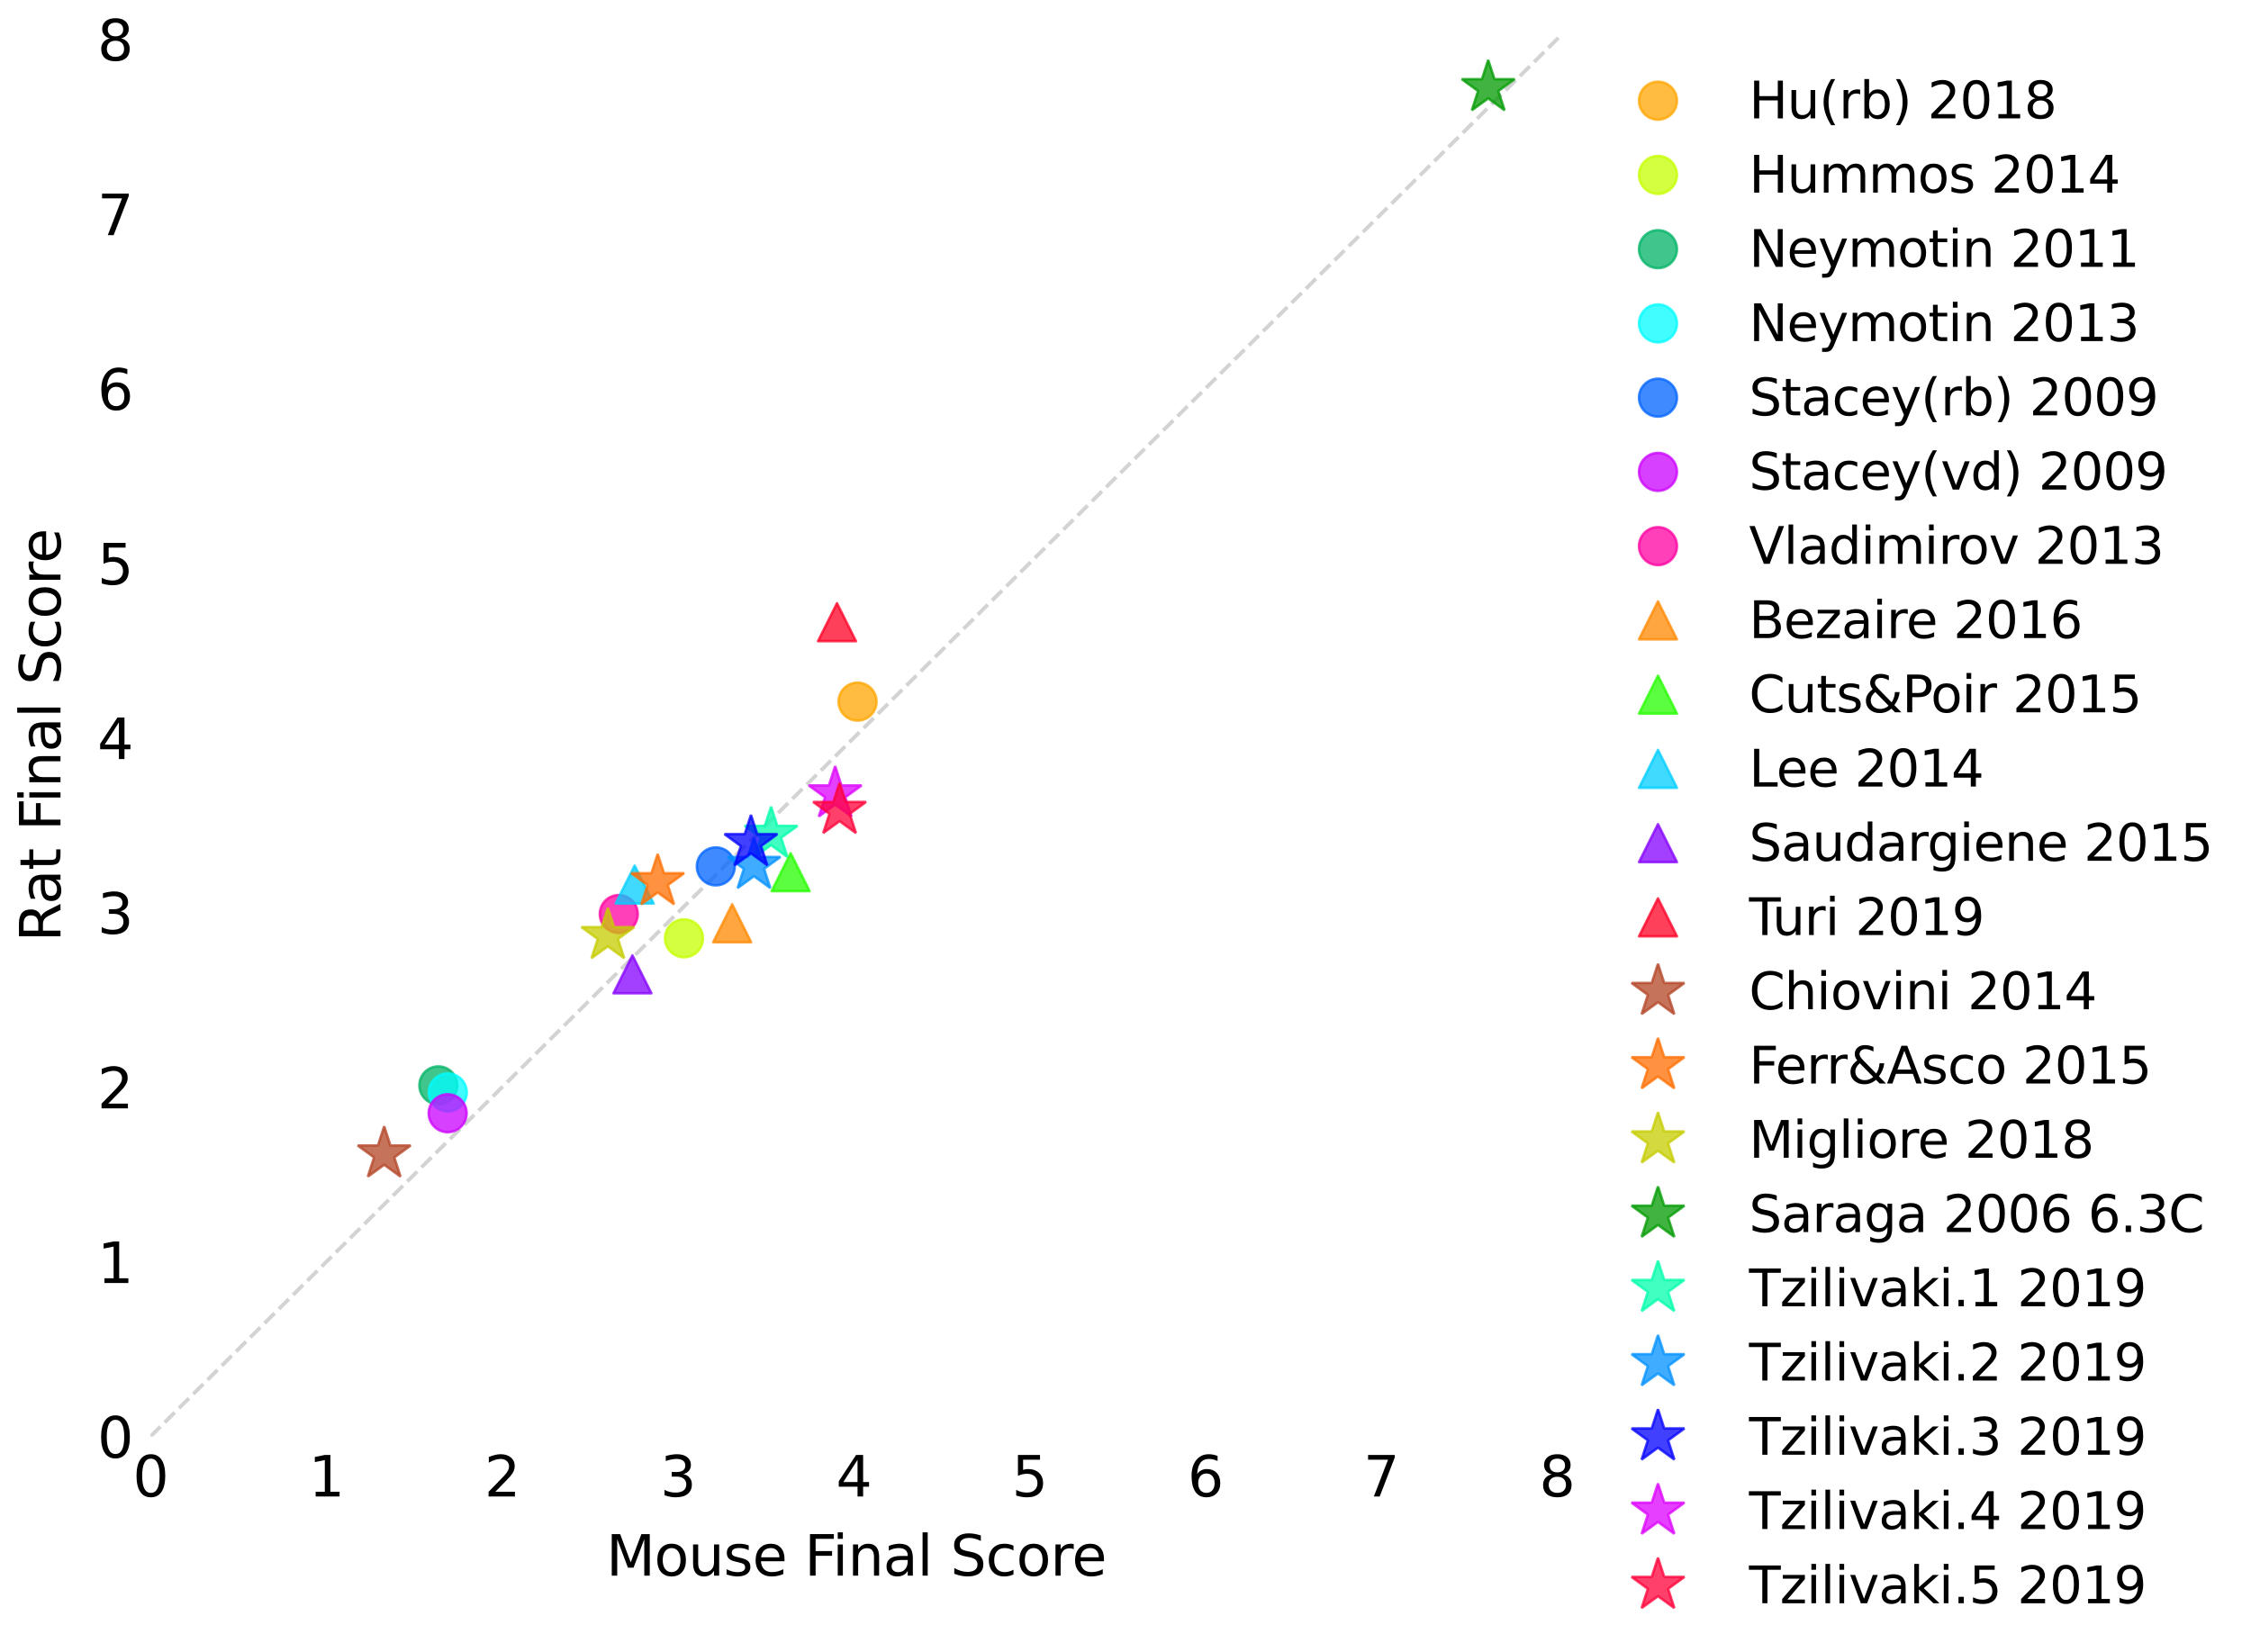 <?xml version="1.0" encoding="utf-8" standalone="no"?>
<!DOCTYPE svg PUBLIC "-//W3C//DTD SVG 1.1//EN"
  "http://www.w3.org/Graphics/SVG/1.1/DTD/svg11.dtd">
<svg xmlns:xlink="http://www.w3.org/1999/xlink" width="889.939pt" height="653.293pt" viewBox="0 0 889.939 653.293" xmlns="http://www.w3.org/2000/svg" version="1.1">
 <defs>
  <style type="text/css">*{stroke-linejoin: round; stroke-linecap: butt}</style>
 </defs>
 <g id="figure_1">
  <g id="patch_1">
   <path d="M 0 653.293 
L 889.939 653.293 
L 889.939 0 
L 0 0 
z
" style="fill: #ffffff"/>
  </g>
  <g id="axes_1">
   <g id="patch_2">
    <path d="M 59.489 568.012 
L 617.489 568.012 
L 617.489 13.612 
L 59.489 13.612 
z
" style="fill: #ffffff"/>
   </g>
   <g id="line2d_1">
    <path d="M 59.489 568.012 
L 617.489 13.612 
" clip-path="url(#p2f9f4715e6)" style="fill: none; stroke-dasharray: 5.55,2.4; stroke-dashoffset: 0; stroke: #d3d3d3; stroke-width: 1.5"/>
   </g>
   <g id="matplotlib.axis_1">
    <g id="xtick_1">
     <g id="text_1">
      <!-- 0 -->
      <g transform="translate(52.491 591.728) scale(0.22 -0.22)">
       <defs>
        <path id="DejaVuSans-30" d="M 2034 4250 
Q 1547 4250 1301 3770 
Q 1056 3291 1056 2328 
Q 1056 1369 1301 889 
Q 1547 409 2034 409 
Q 2525 409 2770 889 
Q 3016 1369 3016 2328 
Q 3016 3291 2770 3770 
Q 2525 4250 2034 4250 
z
M 2034 4750 
Q 2819 4750 3233 4129 
Q 3647 3509 3647 2328 
Q 3647 1150 3233 529 
Q 2819 -91 2034 -91 
Q 1250 -91 836 529 
Q 422 1150 422 2328 
Q 422 3509 836 4129 
Q 1250 4750 2034 4750 
z
" transform="scale(0.016)"/>
       </defs>
       <use xlink:href="#DejaVuSans-30"/>
      </g>
     </g>
    </g>
    <g id="xtick_2">
     <g id="text_2">
      <!-- 1 -->
      <g transform="translate(121.996 591.728) scale(0.22 -0.22)">
       <defs>
        <path id="DejaVuSans-31" d="M 794 531 
L 1825 531 
L 1825 4091 
L 703 3866 
L 703 4441 
L 1819 4666 
L 2450 4666 
L 2450 531 
L 3481 531 
L 3481 0 
L 794 0 
L 794 531 
z
" transform="scale(0.016)"/>
       </defs>
       <use xlink:href="#DejaVuSans-31"/>
      </g>
     </g>
    </g>
    <g id="xtick_3">
     <g id="text_3">
      <!-- 2 -->
      <g transform="translate(191.501 591.728) scale(0.22 -0.22)">
       <defs>
        <path id="DejaVuSans-32" d="M 1228 531 
L 3431 531 
L 3431 0 
L 469 0 
L 469 531 
Q 828 903 1448 1529 
Q 2069 2156 2228 2338 
Q 2531 2678 2651 2914 
Q 2772 3150 2772 3378 
Q 2772 3750 2511 3984 
Q 2250 4219 1831 4219 
Q 1534 4219 1204 4116 
Q 875 4013 500 3803 
L 500 4441 
Q 881 4594 1212 4672 
Q 1544 4750 1819 4750 
Q 2544 4750 2975 4387 
Q 3406 4025 3406 3419 
Q 3406 3131 3298 2873 
Q 3191 2616 2906 2266 
Q 2828 2175 2409 1742 
Q 1991 1309 1228 531 
z
" transform="scale(0.016)"/>
       </defs>
       <use xlink:href="#DejaVuSans-32"/>
      </g>
     </g>
    </g>
    <g id="xtick_4">
     <g id="text_4">
      <!-- 3 -->
      <g transform="translate(261.006 591.728) scale(0.22 -0.22)">
       <defs>
        <path id="DejaVuSans-33" d="M 2597 2516 
Q 3050 2419 3304 2112 
Q 3559 1806 3559 1356 
Q 3559 666 3084 287 
Q 2609 -91 1734 -91 
Q 1441 -91 1130 -33 
Q 819 25 488 141 
L 488 750 
Q 750 597 1062 519 
Q 1375 441 1716 441 
Q 2309 441 2620 675 
Q 2931 909 2931 1356 
Q 2931 1769 2642 2001 
Q 2353 2234 1838 2234 
L 1294 2234 
L 1294 2753 
L 1863 2753 
Q 2328 2753 2575 2939 
Q 2822 3125 2822 3475 
Q 2822 3834 2567 4026 
Q 2313 4219 1838 4219 
Q 1578 4219 1281 4162 
Q 984 4106 628 3988 
L 628 4550 
Q 988 4650 1302 4700 
Q 1616 4750 1894 4750 
Q 2613 4750 3031 4423 
Q 3450 4097 3450 3541 
Q 3450 3153 3228 2886 
Q 3006 2619 2597 2516 
z
" transform="scale(0.016)"/>
       </defs>
       <use xlink:href="#DejaVuSans-33"/>
      </g>
     </g>
    </g>
    <g id="xtick_5">
     <g id="text_5">
      <!-- 4 -->
      <g transform="translate(330.511 591.728) scale(0.22 -0.22)">
       <defs>
        <path id="DejaVuSans-34" d="M 2419 4116 
L 825 1625 
L 2419 1625 
L 2419 4116 
z
M 2253 4666 
L 3047 4666 
L 3047 1625 
L 3713 1625 
L 3713 1100 
L 3047 1100 
L 3047 0 
L 2419 0 
L 2419 1100 
L 313 1100 
L 313 1709 
L 2253 4666 
z
" transform="scale(0.016)"/>
       </defs>
       <use xlink:href="#DejaVuSans-34"/>
      </g>
     </g>
    </g>
    <g id="xtick_6">
     <g id="text_6">
      <!-- 5 -->
      <g transform="translate(400.016 591.728) scale(0.22 -0.22)">
       <defs>
        <path id="DejaVuSans-35" d="M 691 4666 
L 3169 4666 
L 3169 4134 
L 1269 4134 
L 1269 2991 
Q 1406 3038 1543 3061 
Q 1681 3084 1819 3084 
Q 2600 3084 3056 2656 
Q 3513 2228 3513 1497 
Q 3513 744 3044 326 
Q 2575 -91 1722 -91 
Q 1428 -91 1123 -41 
Q 819 9 494 109 
L 494 744 
Q 775 591 1075 516 
Q 1375 441 1709 441 
Q 2250 441 2565 725 
Q 2881 1009 2881 1497 
Q 2881 1984 2565 2268 
Q 2250 2553 1709 2553 
Q 1456 2553 1204 2497 
Q 953 2441 691 2322 
L 691 4666 
z
" transform="scale(0.016)"/>
       </defs>
       <use xlink:href="#DejaVuSans-35"/>
      </g>
     </g>
    </g>
    <g id="xtick_7">
     <g id="text_7">
      <!-- 6 -->
      <g transform="translate(469.521 591.728) scale(0.22 -0.22)">
       <defs>
        <path id="DejaVuSans-36" d="M 2113 2584 
Q 1688 2584 1439 2293 
Q 1191 2003 1191 1497 
Q 1191 994 1439 701 
Q 1688 409 2113 409 
Q 2538 409 2786 701 
Q 3034 994 3034 1497 
Q 3034 2003 2786 2293 
Q 2538 2584 2113 2584 
z
M 3366 4563 
L 3366 3988 
Q 3128 4100 2886 4159 
Q 2644 4219 2406 4219 
Q 1781 4219 1451 3797 
Q 1122 3375 1075 2522 
Q 1259 2794 1537 2939 
Q 1816 3084 2150 3084 
Q 2853 3084 3261 2657 
Q 3669 2231 3669 1497 
Q 3669 778 3244 343 
Q 2819 -91 2113 -91 
Q 1303 -91 875 529 
Q 447 1150 447 2328 
Q 447 3434 972 4092 
Q 1497 4750 2381 4750 
Q 2619 4750 2861 4703 
Q 3103 4656 3366 4563 
z
" transform="scale(0.016)"/>
       </defs>
       <use xlink:href="#DejaVuSans-36"/>
      </g>
     </g>
    </g>
    <g id="xtick_8">
     <g id="text_8">
      <!-- 7 -->
      <g transform="translate(539.026 591.728) scale(0.22 -0.22)">
       <defs>
        <path id="DejaVuSans-37" d="M 525 4666 
L 3525 4666 
L 3525 4397 
L 1831 0 
L 1172 0 
L 2766 4134 
L 525 4134 
L 525 4666 
z
" transform="scale(0.016)"/>
       </defs>
       <use xlink:href="#DejaVuSans-37"/>
      </g>
     </g>
    </g>
    <g id="xtick_9">
     <g id="text_9">
      <!-- 8 -->
      <g transform="translate(608.532 591.728) scale(0.22 -0.22)">
       <defs>
        <path id="DejaVuSans-38" d="M 2034 2216 
Q 1584 2216 1326 1975 
Q 1069 1734 1069 1313 
Q 1069 891 1326 650 
Q 1584 409 2034 409 
Q 2484 409 2743 651 
Q 3003 894 3003 1313 
Q 3003 1734 2745 1975 
Q 2488 2216 2034 2216 
z
M 1403 2484 
Q 997 2584 770 2862 
Q 544 3141 544 3541 
Q 544 4100 942 4425 
Q 1341 4750 2034 4750 
Q 2731 4750 3128 4425 
Q 3525 4100 3525 3541 
Q 3525 3141 3298 2862 
Q 3072 2584 2669 2484 
Q 3125 2378 3379 2068 
Q 3634 1759 3634 1313 
Q 3634 634 3220 271 
Q 2806 -91 2034 -91 
Q 1263 -91 848 271 
Q 434 634 434 1313 
Q 434 1759 690 2068 
Q 947 2378 1403 2484 
z
M 1172 3481 
Q 1172 3119 1398 2916 
Q 1625 2713 2034 2713 
Q 2441 2713 2670 2916 
Q 2900 3119 2900 3481 
Q 2900 3844 2670 4047 
Q 2441 4250 2034 4250 
Q 1625 4250 1398 4047 
Q 1172 3844 1172 3481 
z
" transform="scale(0.016)"/>
       </defs>
       <use xlink:href="#DejaVuSans-38"/>
      </g>
     </g>
    </g>
    <g id="text_10">
     <!-- Mouse Final Score -->
     <g transform="translate(239.648 623.02) scale(0.22 -0.22)">
      <defs>
       <path id="DejaVuSans-4d" d="M 628 4666 
L 1569 4666 
L 2759 1491 
L 3956 4666 
L 4897 4666 
L 4897 0 
L 4281 0 
L 4281 4097 
L 3078 897 
L 2444 897 
L 1241 4097 
L 1241 0 
L 628 0 
L 628 4666 
z
" transform="scale(0.016)"/>
       <path id="DejaVuSans-6f" d="M 1959 3097 
Q 1497 3097 1228 2736 
Q 959 2375 959 1747 
Q 959 1119 1226 758 
Q 1494 397 1959 397 
Q 2419 397 2687 759 
Q 2956 1122 2956 1747 
Q 2956 2369 2687 2733 
Q 2419 3097 1959 3097 
z
M 1959 3584 
Q 2709 3584 3137 3096 
Q 3566 2609 3566 1747 
Q 3566 888 3137 398 
Q 2709 -91 1959 -91 
Q 1206 -91 779 398 
Q 353 888 353 1747 
Q 353 2609 779 3096 
Q 1206 3584 1959 3584 
z
" transform="scale(0.016)"/>
       <path id="DejaVuSans-75" d="M 544 1381 
L 544 3500 
L 1119 3500 
L 1119 1403 
Q 1119 906 1312 657 
Q 1506 409 1894 409 
Q 2359 409 2629 706 
Q 2900 1003 2900 1516 
L 2900 3500 
L 3475 3500 
L 3475 0 
L 2900 0 
L 2900 538 
Q 2691 219 2414 64 
Q 2138 -91 1772 -91 
Q 1169 -91 856 284 
Q 544 659 544 1381 
z
M 1991 3584 
L 1991 3584 
z
" transform="scale(0.016)"/>
       <path id="DejaVuSans-73" d="M 2834 3397 
L 2834 2853 
Q 2591 2978 2328 3040 
Q 2066 3103 1784 3103 
Q 1356 3103 1142 2972 
Q 928 2841 928 2578 
Q 928 2378 1081 2264 
Q 1234 2150 1697 2047 
L 1894 2003 
Q 2506 1872 2764 1633 
Q 3022 1394 3022 966 
Q 3022 478 2636 193 
Q 2250 -91 1575 -91 
Q 1294 -91 989 -36 
Q 684 19 347 128 
L 347 722 
Q 666 556 975 473 
Q 1284 391 1588 391 
Q 1994 391 2212 530 
Q 2431 669 2431 922 
Q 2431 1156 2273 1281 
Q 2116 1406 1581 1522 
L 1381 1569 
Q 847 1681 609 1914 
Q 372 2147 372 2553 
Q 372 3047 722 3315 
Q 1072 3584 1716 3584 
Q 2034 3584 2315 3537 
Q 2597 3491 2834 3397 
z
" transform="scale(0.016)"/>
       <path id="DejaVuSans-65" d="M 3597 1894 
L 3597 1613 
L 953 1613 
Q 991 1019 1311 708 
Q 1631 397 2203 397 
Q 2534 397 2845 478 
Q 3156 559 3463 722 
L 3463 178 
Q 3153 47 2828 -22 
Q 2503 -91 2169 -91 
Q 1331 -91 842 396 
Q 353 884 353 1716 
Q 353 2575 817 3079 
Q 1281 3584 2069 3584 
Q 2775 3584 3186 3129 
Q 3597 2675 3597 1894 
z
M 3022 2063 
Q 3016 2534 2758 2815 
Q 2500 3097 2075 3097 
Q 1594 3097 1305 2825 
Q 1016 2553 972 2059 
L 3022 2063 
z
" transform="scale(0.016)"/>
       <path id="DejaVuSans-20" transform="scale(0.016)"/>
       <path id="DejaVuSans-46" d="M 628 4666 
L 3309 4666 
L 3309 4134 
L 1259 4134 
L 1259 2759 
L 3109 2759 
L 3109 2228 
L 1259 2228 
L 1259 0 
L 628 0 
L 628 4666 
z
" transform="scale(0.016)"/>
       <path id="DejaVuSans-69" d="M 603 3500 
L 1178 3500 
L 1178 0 
L 603 0 
L 603 3500 
z
M 603 4863 
L 1178 4863 
L 1178 4134 
L 603 4134 
L 603 4863 
z
" transform="scale(0.016)"/>
       <path id="DejaVuSans-6e" d="M 3513 2113 
L 3513 0 
L 2938 0 
L 2938 2094 
Q 2938 2591 2744 2837 
Q 2550 3084 2163 3084 
Q 1697 3084 1428 2787 
Q 1159 2491 1159 1978 
L 1159 0 
L 581 0 
L 581 3500 
L 1159 3500 
L 1159 2956 
Q 1366 3272 1645 3428 
Q 1925 3584 2291 3584 
Q 2894 3584 3203 3211 
Q 3513 2838 3513 2113 
z
" transform="scale(0.016)"/>
       <path id="DejaVuSans-61" d="M 2194 1759 
Q 1497 1759 1228 1600 
Q 959 1441 959 1056 
Q 959 750 1161 570 
Q 1363 391 1709 391 
Q 2188 391 2477 730 
Q 2766 1069 2766 1631 
L 2766 1759 
L 2194 1759 
z
M 3341 1997 
L 3341 0 
L 2766 0 
L 2766 531 
Q 2569 213 2275 61 
Q 1981 -91 1556 -91 
Q 1019 -91 701 211 
Q 384 513 384 1019 
Q 384 1609 779 1909 
Q 1175 2209 1959 2209 
L 2766 2209 
L 2766 2266 
Q 2766 2663 2505 2880 
Q 2244 3097 1772 3097 
Q 1472 3097 1187 3025 
Q 903 2953 641 2809 
L 641 3341 
Q 956 3463 1253 3523 
Q 1550 3584 1831 3584 
Q 2591 3584 2966 3190 
Q 3341 2797 3341 1997 
z
" transform="scale(0.016)"/>
       <path id="DejaVuSans-6c" d="M 603 4863 
L 1178 4863 
L 1178 0 
L 603 0 
L 603 4863 
z
" transform="scale(0.016)"/>
       <path id="DejaVuSans-53" d="M 3425 4513 
L 3425 3897 
Q 3066 4069 2747 4153 
Q 2428 4238 2131 4238 
Q 1616 4238 1336 4038 
Q 1056 3838 1056 3469 
Q 1056 3159 1242 3001 
Q 1428 2844 1947 2747 
L 2328 2669 
Q 3034 2534 3370 2195 
Q 3706 1856 3706 1288 
Q 3706 609 3251 259 
Q 2797 -91 1919 -91 
Q 1588 -91 1214 -16 
Q 841 59 441 206 
L 441 856 
Q 825 641 1194 531 
Q 1563 422 1919 422 
Q 2459 422 2753 634 
Q 3047 847 3047 1241 
Q 3047 1584 2836 1778 
Q 2625 1972 2144 2069 
L 1759 2144 
Q 1053 2284 737 2584 
Q 422 2884 422 3419 
Q 422 4038 858 4394 
Q 1294 4750 2059 4750 
Q 2388 4750 2728 4690 
Q 3069 4631 3425 4513 
z
" transform="scale(0.016)"/>
       <path id="DejaVuSans-63" d="M 3122 3366 
L 3122 2828 
Q 2878 2963 2633 3030 
Q 2388 3097 2138 3097 
Q 1578 3097 1268 2742 
Q 959 2388 959 1747 
Q 959 1106 1268 751 
Q 1578 397 2138 397 
Q 2388 397 2633 464 
Q 2878 531 3122 666 
L 3122 134 
Q 2881 22 2623 -34 
Q 2366 -91 2075 -91 
Q 1284 -91 818 406 
Q 353 903 353 1747 
Q 353 2603 823 3093 
Q 1294 3584 2113 3584 
Q 2378 3584 2631 3529 
Q 2884 3475 3122 3366 
z
" transform="scale(0.016)"/>
       <path id="DejaVuSans-72" d="M 2631 2963 
Q 2534 3019 2420 3045 
Q 2306 3072 2169 3072 
Q 1681 3072 1420 2755 
Q 1159 2438 1159 1844 
L 1159 0 
L 581 0 
L 581 3500 
L 1159 3500 
L 1159 2956 
Q 1341 3275 1631 3429 
Q 1922 3584 2338 3584 
Q 2397 3584 2469 3576 
Q 2541 3569 2628 3553 
L 2631 2963 
z
" transform="scale(0.016)"/>
      </defs>
      <use xlink:href="#DejaVuSans-4d"/>
      <use xlink:href="#DejaVuSans-6f" x="86.279"/>
      <use xlink:href="#DejaVuSans-75" x="147.461"/>
      <use xlink:href="#DejaVuSans-73" x="210.84"/>
      <use xlink:href="#DejaVuSans-65" x="262.939"/>
      <use xlink:href="#DejaVuSans-20" x="324.463"/>
      <use xlink:href="#DejaVuSans-46" x="356.25"/>
      <use xlink:href="#DejaVuSans-69" x="406.52"/>
      <use xlink:href="#DejaVuSans-6e" x="434.303"/>
      <use xlink:href="#DejaVuSans-61" x="497.682"/>
      <use xlink:href="#DejaVuSans-6c" x="558.961"/>
      <use xlink:href="#DejaVuSans-20" x="586.744"/>
      <use xlink:href="#DejaVuSans-53" x="618.531"/>
      <use xlink:href="#DejaVuSans-63" x="682.008"/>
      <use xlink:href="#DejaVuSans-6f" x="736.988"/>
      <use xlink:href="#DejaVuSans-72" x="798.17"/>
      <use xlink:href="#DejaVuSans-65" x="837.033"/>
     </g>
    </g>
   </g>
   <g id="matplotlib.axis_2">
    <g id="ytick_1">
     <g id="text_11">
      <!-- 0 -->
      <g transform="translate(38.492 576.37) scale(0.22 -0.22)">
       <use xlink:href="#DejaVuSans-30"/>
      </g>
     </g>
    </g>
    <g id="ytick_2">
     <g id="text_12">
      <!-- 1 -->
      <g transform="translate(38.492 507.313) scale(0.22 -0.22)">
       <use xlink:href="#DejaVuSans-31"/>
      </g>
     </g>
    </g>
    <g id="ytick_3">
     <g id="text_13">
      <!-- 2 -->
      <g transform="translate(38.492 438.257) scale(0.22 -0.22)">
       <use xlink:href="#DejaVuSans-32"/>
      </g>
     </g>
    </g>
    <g id="ytick_4">
     <g id="text_14">
      <!-- 3 -->
      <g transform="translate(38.492 369.2) scale(0.22 -0.22)">
       <use xlink:href="#DejaVuSans-33"/>
      </g>
     </g>
    </g>
    <g id="ytick_5">
     <g id="text_15">
      <!-- 4 -->
      <g transform="translate(38.492 300.143) scale(0.22 -0.22)">
       <use xlink:href="#DejaVuSans-34"/>
      </g>
     </g>
    </g>
    <g id="ytick_6">
     <g id="text_16">
      <!-- 5 -->
      <g transform="translate(38.492 231.087) scale(0.22 -0.22)">
       <use xlink:href="#DejaVuSans-35"/>
      </g>
     </g>
    </g>
    <g id="ytick_7">
     <g id="text_17">
      <!-- 6 -->
      <g transform="translate(38.492 162.03) scale(0.22 -0.22)">
       <use xlink:href="#DejaVuSans-36"/>
      </g>
     </g>
    </g>
    <g id="ytick_8">
     <g id="text_18">
      <!-- 7 -->
      <g transform="translate(38.492 92.973) scale(0.22 -0.22)">
       <use xlink:href="#DejaVuSans-37"/>
      </g>
     </g>
    </g>
    <g id="ytick_9">
     <g id="text_19">
      <!-- 8 -->
      <g transform="translate(38.492 23.917) scale(0.22 -0.22)">
       <use xlink:href="#DejaVuSans-38"/>
      </g>
     </g>
    </g>
    <g id="text_20">
     <!-- Rat Final Score -->
     <g transform="translate(23.917 372.411) rotate(-90) scale(0.22 -0.22)">
      <defs>
       <path id="DejaVuSans-52" d="M 2841 2188 
Q 3044 2119 3236 1894 
Q 3428 1669 3622 1275 
L 4263 0 
L 3584 0 
L 2988 1197 
Q 2756 1666 2539 1819 
Q 2322 1972 1947 1972 
L 1259 1972 
L 1259 0 
L 628 0 
L 628 4666 
L 2053 4666 
Q 2853 4666 3247 4331 
Q 3641 3997 3641 3322 
Q 3641 2881 3436 2590 
Q 3231 2300 2841 2188 
z
M 1259 4147 
L 1259 2491 
L 2053 2491 
Q 2509 2491 2742 2702 
Q 2975 2913 2975 3322 
Q 2975 3731 2742 3939 
Q 2509 4147 2053 4147 
L 1259 4147 
z
" transform="scale(0.016)"/>
       <path id="DejaVuSans-74" d="M 1172 4494 
L 1172 3500 
L 2356 3500 
L 2356 3053 
L 1172 3053 
L 1172 1153 
Q 1172 725 1289 603 
Q 1406 481 1766 481 
L 2356 481 
L 2356 0 
L 1766 0 
Q 1100 0 847 248 
Q 594 497 594 1153 
L 594 3053 
L 172 3053 
L 172 3500 
L 594 3500 
L 594 4494 
L 1172 4494 
z
" transform="scale(0.016)"/>
      </defs>
      <use xlink:href="#DejaVuSans-52"/>
      <use xlink:href="#DejaVuSans-61" x="67.232"/>
      <use xlink:href="#DejaVuSans-74" x="128.512"/>
      <use xlink:href="#DejaVuSans-20" x="167.721"/>
      <use xlink:href="#DejaVuSans-46" x="199.508"/>
      <use xlink:href="#DejaVuSans-69" x="249.777"/>
      <use xlink:href="#DejaVuSans-6e" x="277.561"/>
      <use xlink:href="#DejaVuSans-61" x="340.939"/>
      <use xlink:href="#DejaVuSans-6c" x="402.219"/>
      <use xlink:href="#DejaVuSans-20" x="430.002"/>
      <use xlink:href="#DejaVuSans-53" x="461.789"/>
      <use xlink:href="#DejaVuSans-63" x="525.266"/>
      <use xlink:href="#DejaVuSans-6f" x="580.246"/>
      <use xlink:href="#DejaVuSans-72" x="641.428"/>
      <use xlink:href="#DejaVuSans-65" x="680.291"/>
     </g>
    </g>
   </g>
   <g id="line2d_2">
    <defs>
     <path id="mc0a46a5502" d="M 0 7.5 
C 1.989 7.5 3.897 6.71 5.303 5.303 
C 6.71 3.897 7.5 1.989 7.5 0 
C 7.5 -1.989 6.71 -3.897 5.303 -5.303 
C 3.897 -6.71 1.989 -7.5 0 -7.5 
C -1.989 -7.5 -3.897 -6.71 -5.303 -5.303 
C -6.71 -3.897 -7.5 -1.989 -7.5 0 
C -7.5 1.989 -6.71 3.897 -5.303 5.303 
C -3.897 6.71 -1.989 7.5 0 7.5 
z
" style="stroke: #ffa500; stroke-opacity: 0.75"/>
    </defs>
    <g clip-path="url(#p2f9f4715e6)">
     <use xlink:href="#mc0a46a5502" x="339.036" y="277.425" style="fill: #ffa500; fill-opacity: 0.75; stroke: #ffa500; stroke-opacity: 0.75"/>
    </g>
   </g>
   <g id="line2d_3">
    <defs>
     <path id="m1e4eb38b16" d="M 0 7.5 
C 1.989 7.5 3.897 6.71 5.303 5.303 
C 6.71 3.897 7.5 1.989 7.5 0 
C 7.5 -1.989 6.71 -3.897 5.303 -5.303 
C 3.897 -6.71 1.989 -7.5 0 -7.5 
C -1.989 -7.5 -3.897 -6.71 -5.303 -5.303 
C -6.71 -3.897 -7.5 -1.989 -7.5 0 
C -7.5 1.989 -6.71 3.897 -5.303 5.303 
C -3.897 6.71 -1.989 7.5 0 7.5 
z
" style="stroke: #c5ff00; stroke-opacity: 0.75"/>
    </defs>
    <g clip-path="url(#p2f9f4715e6)">
     <use xlink:href="#m1e4eb38b16" x="270.42" y="371.018" style="fill: #c5ff00; fill-opacity: 0.75; stroke: #c5ff00; stroke-opacity: 0.75"/>
    </g>
   </g>
   <g id="line2d_4">
    <defs>
     <path id="mea64480dc4" d="M 0 7.5 
C 1.989 7.5 3.897 6.71 5.303 5.303 
C 6.71 3.897 7.5 1.989 7.5 0 
C 7.5 -1.989 6.71 -3.897 5.303 -5.303 
C 3.897 -6.71 1.989 -7.5 0 -7.5 
C -1.989 -7.5 -3.897 -6.71 -5.303 -5.303 
C -6.71 -3.897 -7.5 -1.989 -7.5 0 
C -7.5 1.989 -6.71 3.897 -5.303 5.303 
C -3.897 6.71 -1.989 7.5 0 7.5 
z
" style="stroke: #00b266; stroke-opacity: 0.75"/>
    </defs>
    <g clip-path="url(#p2f9f4715e6)">
     <use xlink:href="#mea64480dc4" x="173.306" y="429.166" style="fill: #00b266; fill-opacity: 0.75; stroke: #00b266; stroke-opacity: 0.75"/>
    </g>
   </g>
   <g id="line2d_5">
    <defs>
     <path id="m8247ef1949" d="M 0 7.5 
C 1.989 7.5 3.897 6.71 5.303 5.303 
C 6.71 3.897 7.5 1.989 7.5 0 
C 7.5 -1.989 6.71 -3.897 5.303 -5.303 
C 3.897 -6.71 1.989 -7.5 0 -7.5 
C -1.989 -7.5 -3.897 -6.71 -5.303 -5.303 
C -6.71 -3.897 -7.5 -1.989 -7.5 0 
C -7.5 1.989 -6.71 3.897 -5.303 5.303 
C -3.897 6.71 -1.989 7.5 0 7.5 
z
" style="stroke: #00fcff; stroke-opacity: 0.75"/>
    </defs>
    <g clip-path="url(#p2f9f4715e6)">
     <use xlink:href="#m8247ef1949" x="177.029" y="431.951" style="fill: #00fcff; fill-opacity: 0.75; stroke: #00fcff; stroke-opacity: 0.75"/>
    </g>
   </g>
   <g id="line2d_6">
    <defs>
     <path id="m9532f639d9" d="M 0 7.5 
C 1.989 7.5 3.897 6.71 5.303 5.303 
C 6.71 3.897 7.5 1.989 7.5 0 
C 7.5 -1.989 6.71 -3.897 5.303 -5.303 
C 3.897 -6.71 1.989 -7.5 0 -7.5 
C -1.989 -7.5 -3.897 -6.71 -5.303 -5.303 
C -6.71 -3.897 -7.5 -1.989 -7.5 0 
C -7.5 1.989 -6.71 3.897 -5.303 5.303 
C -3.897 6.71 -1.989 7.5 0 7.5 
z
" style="stroke: #0063ff; stroke-opacity: 0.75"/>
    </defs>
    <g clip-path="url(#p2f9f4715e6)">
     <use xlink:href="#m9532f639d9" x="282.998" y="342.576" style="fill: #0063ff; fill-opacity: 0.75; stroke: #0063ff; stroke-opacity: 0.75"/>
    </g>
   </g>
   <g id="line2d_7">
    <defs>
     <path id="me033508d40" d="M 0 7.5 
C 1.989 7.5 3.897 6.71 5.303 5.303 
C 6.71 3.897 7.5 1.989 7.5 0 
C 7.5 -1.989 6.71 -3.897 5.303 -5.303 
C 3.897 -6.71 1.989 -7.5 0 -7.5 
C -1.989 -7.5 -3.897 -6.71 -5.303 -5.303 
C -6.71 -3.897 -7.5 -1.989 -7.5 0 
C -7.5 1.989 -6.71 3.897 -5.303 5.303 
C -3.897 6.71 -1.989 7.5 0 7.5 
z
" style="stroke: #cb00ff; stroke-opacity: 0.75"/>
    </defs>
    <g clip-path="url(#p2f9f4715e6)">
     <use xlink:href="#me033508d40" x="176.984" y="440.178" style="fill: #cb00ff; fill-opacity: 0.75; stroke: #cb00ff; stroke-opacity: 0.75"/>
    </g>
   </g>
   <g id="line2d_8">
    <defs>
     <path id="m11519fe7cb" d="M 0 7.5 
C 1.989 7.5 3.897 6.71 5.303 5.303 
C 6.71 3.897 7.5 1.989 7.5 0 
C 7.5 -1.989 6.71 -3.897 5.303 -5.303 
C 3.897 -6.71 1.989 -7.5 0 -7.5 
C -1.989 -7.5 -3.897 -6.71 -5.303 -5.303 
C -6.71 -3.897 -7.5 -1.989 -7.5 0 
C -7.5 1.989 -6.71 3.897 -5.303 5.303 
C -3.897 6.71 -1.989 7.5 0 7.5 
z
" style="stroke: #ff00a0; stroke-opacity: 0.75"/>
    </defs>
    <g clip-path="url(#p2f9f4715e6)">
     <use xlink:href="#m11519fe7cb" x="244.639" y="361.42" style="fill: #ff00a0; fill-opacity: 0.75; stroke: #ff00a0; stroke-opacity: 0.75"/>
    </g>
   </g>
   <g id="line2d_9">
    <defs>
     <path id="m5e20b16bc1" d="M 0 -7.5 
L -7.5 7.5 
L 7.5 7.5 
z
" style="stroke: #ff8800; stroke-opacity: 0.75; stroke-linejoin: miter"/>
    </defs>
    <g clip-path="url(#p2f9f4715e6)">
     <use xlink:href="#m5e20b16bc1" x="289.469" y="365.059" style="fill: #ff8800; fill-opacity: 0.75; stroke: #ff8800; stroke-opacity: 0.75; stroke-linejoin: miter"/>
    </g>
   </g>
   <g id="line2d_10">
    <defs>
     <path id="m4faff6de12" d="M 0 -7.5 
L -7.5 7.5 
L 7.5 7.5 
z
" style="stroke: #25ff00; stroke-opacity: 0.75; stroke-linejoin: miter"/>
    </defs>
    <g clip-path="url(#p2f9f4715e6)">
     <use xlink:href="#m4faff6de12" x="312.578" y="344.864" style="fill: #25ff00; fill-opacity: 0.75; stroke: #25ff00; stroke-opacity: 0.75; stroke-linejoin: miter"/>
    </g>
   </g>
   <g id="line2d_11">
    <defs>
     <path id="m24539b24a9" d="M 0 -7.5 
L -7.5 7.5 
L 7.5 7.5 
z
" style="stroke: #00cdff; stroke-opacity: 0.75; stroke-linejoin: miter"/>
    </defs>
    <g clip-path="url(#p2f9f4715e6)">
     <use xlink:href="#m24539b24a9" x="250.908" y="349.757" style="fill: #00cdff; fill-opacity: 0.75; stroke: #00cdff; stroke-opacity: 0.75; stroke-linejoin: miter"/>
    </g>
   </g>
   <g id="line2d_12">
    <defs>
     <path id="m959ec4ee6c" d="M 0 -7.5 
L -7.5 7.5 
L 7.5 7.5 
z
" style="stroke: #8400ff; stroke-opacity: 0.75; stroke-linejoin: miter"/>
    </defs>
    <g clip-path="url(#p2f9f4715e6)">
     <use xlink:href="#m959ec4ee6c" x="250.035" y="385.255" style="fill: #8400ff; fill-opacity: 0.75; stroke: #8400ff; stroke-opacity: 0.75; stroke-linejoin: miter"/>
    </g>
   </g>
   <g id="line2d_13">
    <defs>
     <path id="ma7ec92a0f6" d="M 0 -7.5 
L -7.5 7.5 
L 7.5 7.5 
z
" style="stroke: #ff0024; stroke-opacity: 0.75; stroke-linejoin: miter"/>
    </defs>
    <g clip-path="url(#p2f9f4715e6)">
     <use xlink:href="#ma7ec92a0f6" x="330.903" y="246.031" style="fill: #ff0024; fill-opacity: 0.75; stroke: #ff0024; stroke-opacity: 0.75; stroke-linejoin: miter"/>
    </g>
   </g>
   <g id="line2d_14">
    <defs>
     <path id="m98a84f20ba" d="M 0 -11 
L -2.47 -3.399 
L -10.462 -3.399 
L -3.996 1.298 
L -6.466 8.899 
L -0 4.202 
L 6.466 8.899 
L 3.996 1.298 
L 10.462 -3.399 
L 2.47 -3.399 
z
" style="stroke: #b24526; stroke-opacity: 0.75; stroke-linejoin: bevel"/>
    </defs>
    <g clip-path="url(#p2f9f4715e6)">
     <use xlink:href="#m98a84f20ba" x="151.886" y="456.35" style="fill: #b24526; fill-opacity: 0.75; stroke: #b24526; stroke-opacity: 0.75; stroke-linejoin: bevel"/>
    </g>
   </g>
   <g id="line2d_15">
    <defs>
     <path id="m9e5a6a9786" d="M 0 -11 
L -2.47 -3.399 
L -10.462 -3.399 
L -3.996 1.298 
L -6.466 8.899 
L -0 4.202 
L 6.466 8.899 
L 3.996 1.298 
L 10.462 -3.399 
L 2.47 -3.399 
z
" style="stroke: #ff6d00; stroke-opacity: 0.75; stroke-linejoin: bevel"/>
    </defs>
    <g clip-path="url(#p2f9f4715e6)">
     <use xlink:href="#m9e5a6a9786" x="260.02" y="348.672" style="fill: #ff6d00; fill-opacity: 0.75; stroke: #ff6d00; stroke-opacity: 0.75; stroke-linejoin: bevel"/>
    </g>
   </g>
   <g id="line2d_16">
    <defs>
     <path id="m43ae377460" d="M 0 -11 
L -2.47 -3.399 
L -10.462 -3.399 
L -3.996 1.298 
L -6.466 8.899 
L -0 4.202 
L 6.466 8.899 
L 3.996 1.298 
L 10.462 -3.399 
L 2.47 -3.399 
z
" style="stroke: #c5cc00; stroke-opacity: 0.75; stroke-linejoin: bevel"/>
    </defs>
    <g clip-path="url(#p2f9f4715e6)">
     <use xlink:href="#m43ae377460" x="240.318" y="369.984" style="fill: #c5cc00; fill-opacity: 0.75; stroke: #c5cc00; stroke-opacity: 0.75; stroke-linejoin: bevel"/>
    </g>
   </g>
   <g id="line2d_17">
    <defs>
     <path id="mbb68ea3c7a" d="M 0 -11 
L -2.47 -3.399 
L -10.462 -3.399 
L -3.996 1.298 
L -6.466 8.899 
L -0 4.202 
L 6.466 8.899 
L 3.996 1.298 
L 10.462 -3.399 
L 2.47 -3.399 
z
" style="stroke: #009900; stroke-opacity: 0.75; stroke-linejoin: bevel"/>
    </defs>
    <g clip-path="url(#p2f9f4715e6)">
     <use xlink:href="#mbb68ea3c7a" x="588.369" y="34.695" style="fill: #009900; fill-opacity: 0.75; stroke: #009900; stroke-opacity: 0.75; stroke-linejoin: bevel"/>
    </g>
   </g>
   <g id="line2d_18">
    <defs>
     <path id="mc6de3c5c47" d="M 0 -11 
L -2.47 -3.399 
L -10.462 -3.399 
L -3.996 1.298 
L -6.466 8.899 
L -0 4.202 
L 6.466 8.899 
L 3.996 1.298 
L 10.462 -3.399 
L 2.47 -3.399 
z
" style="stroke: #00ffab; stroke-opacity: 0.75; stroke-linejoin: bevel"/>
    </defs>
    <g clip-path="url(#p2f9f4715e6)">
     <use xlink:href="#mc6de3c5c47" x="304.838" y="329.953" style="fill: #00ffab; fill-opacity: 0.75; stroke: #00ffab; stroke-opacity: 0.75; stroke-linejoin: bevel"/>
    </g>
   </g>
   <g id="line2d_19">
    <defs>
     <path id="m65eec8a090" d="M 0 -11 
L -2.47 -3.399 
L -10.462 -3.399 
L -3.996 1.298 
L -6.466 8.899 
L -0 4.202 
L 6.466 8.899 
L 3.996 1.298 
L 10.462 -3.399 
L 2.47 -3.399 
z
" style="stroke: #0090ff; stroke-opacity: 0.75; stroke-linejoin: bevel"/>
    </defs>
    <g clip-path="url(#p2f9f4715e6)">
     <use xlink:href="#m65eec8a090" x="298.089" y="342.246" style="fill: #0090ff; fill-opacity: 0.75; stroke: #0090ff; stroke-opacity: 0.75; stroke-linejoin: bevel"/>
    </g>
   </g>
   <g id="line2d_20">
    <defs>
     <path id="mc6ba7349f2" d="M 0 -11 
L -2.47 -3.399 
L -10.462 -3.399 
L -3.996 1.298 
L -6.466 8.899 
L -0 4.202 
L 6.466 8.899 
L 3.996 1.298 
L 10.462 -3.399 
L 2.47 -3.399 
z
" style="stroke: #0200ff; stroke-opacity: 0.75; stroke-linejoin: bevel"/>
    </defs>
    <g clip-path="url(#p2f9f4715e6)">
     <use xlink:href="#mc6ba7349f2" x="296.896" y="333.229" style="fill: #0200ff; fill-opacity: 0.75; stroke: #0200ff; stroke-opacity: 0.75; stroke-linejoin: bevel"/>
    </g>
   </g>
   <g id="line2d_21">
    <defs>
     <path id="m01cda6b864" d="M 0 -11 
L -2.47 -3.399 
L -10.462 -3.399 
L -3.996 1.298 
L -6.466 8.899 
L -0 4.202 
L 6.466 8.899 
L 3.996 1.298 
L 10.462 -3.399 
L 2.47 -3.399 
z
" style="stroke: #dc00ff; stroke-opacity: 0.75; stroke-linejoin: bevel"/>
    </defs>
    <g clip-path="url(#p2f9f4715e6)">
     <use xlink:href="#m01cda6b864" x="330.182" y="313.951" style="fill: #dc00ff; fill-opacity: 0.75; stroke: #dc00ff; stroke-opacity: 0.75; stroke-linejoin: bevel"/>
    </g>
   </g>
   <g id="line2d_22">
    <defs>
     <path id="m886e650233" d="M 0 -11 
L -2.47 -3.399 
L -10.462 -3.399 
L -3.996 1.298 
L -6.466 8.899 
L -0 4.202 
L 6.466 8.899 
L 3.996 1.298 
L 10.462 -3.399 
L 2.47 -3.399 
z
" style="stroke: #ff0039; stroke-opacity: 0.75; stroke-linejoin: bevel"/>
    </defs>
    <g clip-path="url(#p2f9f4715e6)">
     <use xlink:href="#m886e650233" x="331.932" y="320.494" style="fill: #ff0039; fill-opacity: 0.75; stroke: #ff0039; stroke-opacity: 0.75; stroke-linejoin: bevel"/>
    </g>
   </g>
   <g id="legend_1">
    <g id="line2d_23">
     <g>
      <use xlink:href="#mc0a46a5502" x="655.489" y="39.809" style="fill: #ffa500; fill-opacity: 0.75; stroke: #ffa500; stroke-opacity: 0.75"/>
     </g>
    </g>
    <g id="text_21">
     <!-- Hu(rb) 2018 -->
     <g transform="translate(691.489 46.809) scale(0.2 -0.2)">
      <defs>
       <path id="DejaVuSans-48" d="M 628 4666 
L 1259 4666 
L 1259 2753 
L 3553 2753 
L 3553 4666 
L 4184 4666 
L 4184 0 
L 3553 0 
L 3553 2222 
L 1259 2222 
L 1259 0 
L 628 0 
L 628 4666 
z
" transform="scale(0.016)"/>
       <path id="DejaVuSans-28" d="M 1984 4856 
Q 1566 4138 1362 3434 
Q 1159 2731 1159 2009 
Q 1159 1288 1364 580 
Q 1569 -128 1984 -844 
L 1484 -844 
Q 1016 -109 783 600 
Q 550 1309 550 2009 
Q 550 2706 781 3412 
Q 1013 4119 1484 4856 
L 1984 4856 
z
" transform="scale(0.016)"/>
       <path id="DejaVuSans-62" d="M 3116 1747 
Q 3116 2381 2855 2742 
Q 2594 3103 2138 3103 
Q 1681 3103 1420 2742 
Q 1159 2381 1159 1747 
Q 1159 1113 1420 752 
Q 1681 391 2138 391 
Q 2594 391 2855 752 
Q 3116 1113 3116 1747 
z
M 1159 2969 
Q 1341 3281 1617 3432 
Q 1894 3584 2278 3584 
Q 2916 3584 3314 3078 
Q 3713 2572 3713 1747 
Q 3713 922 3314 415 
Q 2916 -91 2278 -91 
Q 1894 -91 1617 61 
Q 1341 213 1159 525 
L 1159 0 
L 581 0 
L 581 4863 
L 1159 4863 
L 1159 2969 
z
" transform="scale(0.016)"/>
       <path id="DejaVuSans-29" d="M 513 4856 
L 1013 4856 
Q 1481 4119 1714 3412 
Q 1947 2706 1947 2009 
Q 1947 1309 1714 600 
Q 1481 -109 1013 -844 
L 513 -844 
Q 928 -128 1133 580 
Q 1338 1288 1338 2009 
Q 1338 2731 1133 3434 
Q 928 4138 513 4856 
z
" transform="scale(0.016)"/>
      </defs>
      <use xlink:href="#DejaVuSans-48"/>
      <use xlink:href="#DejaVuSans-75" x="75.195"/>
      <use xlink:href="#DejaVuSans-28" x="138.574"/>
      <use xlink:href="#DejaVuSans-72" x="177.588"/>
      <use xlink:href="#DejaVuSans-62" x="218.701"/>
      <use xlink:href="#DejaVuSans-29" x="282.178"/>
      <use xlink:href="#DejaVuSans-20" x="321.191"/>
      <use xlink:href="#DejaVuSans-32" x="352.979"/>
      <use xlink:href="#DejaVuSans-30" x="416.602"/>
      <use xlink:href="#DejaVuSans-31" x="480.225"/>
      <use xlink:href="#DejaVuSans-38" x="543.848"/>
     </g>
    </g>
    <g id="line2d_24">
     <g>
      <use xlink:href="#m1e4eb38b16" x="655.489" y="69.165" style="fill: #c5ff00; fill-opacity: 0.75; stroke: #c5ff00; stroke-opacity: 0.75"/>
     </g>
    </g>
    <g id="text_22">
     <!-- Hummos 2014 -->
     <g transform="translate(691.489 76.165) scale(0.2 -0.2)">
      <defs>
       <path id="DejaVuSans-6d" d="M 3328 2828 
Q 3544 3216 3844 3400 
Q 4144 3584 4550 3584 
Q 5097 3584 5394 3201 
Q 5691 2819 5691 2113 
L 5691 0 
L 5113 0 
L 5113 2094 
Q 5113 2597 4934 2840 
Q 4756 3084 4391 3084 
Q 3944 3084 3684 2787 
Q 3425 2491 3425 1978 
L 3425 0 
L 2847 0 
L 2847 2094 
Q 2847 2600 2669 2842 
Q 2491 3084 2119 3084 
Q 1678 3084 1418 2786 
Q 1159 2488 1159 1978 
L 1159 0 
L 581 0 
L 581 3500 
L 1159 3500 
L 1159 2956 
Q 1356 3278 1631 3431 
Q 1906 3584 2284 3584 
Q 2666 3584 2933 3390 
Q 3200 3197 3328 2828 
z
" transform="scale(0.016)"/>
      </defs>
      <use xlink:href="#DejaVuSans-48"/>
      <use xlink:href="#DejaVuSans-75" x="75.195"/>
      <use xlink:href="#DejaVuSans-6d" x="138.574"/>
      <use xlink:href="#DejaVuSans-6d" x="235.986"/>
      <use xlink:href="#DejaVuSans-6f" x="333.398"/>
      <use xlink:href="#DejaVuSans-73" x="394.58"/>
      <use xlink:href="#DejaVuSans-20" x="446.68"/>
      <use xlink:href="#DejaVuSans-32" x="478.467"/>
      <use xlink:href="#DejaVuSans-30" x="542.09"/>
      <use xlink:href="#DejaVuSans-31" x="605.713"/>
      <use xlink:href="#DejaVuSans-34" x="669.336"/>
     </g>
    </g>
    <g id="line2d_25">
     <g>
      <use xlink:href="#mea64480dc4" x="655.489" y="98.521" style="fill: #00b266; fill-opacity: 0.75; stroke: #00b266; stroke-opacity: 0.75"/>
     </g>
    </g>
    <g id="text_23">
     <!-- Neymotin 2011 -->
     <g transform="translate(691.489 105.521) scale(0.2 -0.2)">
      <defs>
       <path id="DejaVuSans-4e" d="M 628 4666 
L 1478 4666 
L 3547 763 
L 3547 4666 
L 4159 4666 
L 4159 0 
L 3309 0 
L 1241 3903 
L 1241 0 
L 628 0 
L 628 4666 
z
" transform="scale(0.016)"/>
       <path id="DejaVuSans-79" d="M 2059 -325 
Q 1816 -950 1584 -1140 
Q 1353 -1331 966 -1331 
L 506 -1331 
L 506 -850 
L 844 -850 
Q 1081 -850 1212 -737 
Q 1344 -625 1503 -206 
L 1606 56 
L 191 3500 
L 800 3500 
L 1894 763 
L 2988 3500 
L 3597 3500 
L 2059 -325 
z
" transform="scale(0.016)"/>
      </defs>
      <use xlink:href="#DejaVuSans-4e"/>
      <use xlink:href="#DejaVuSans-65" x="74.805"/>
      <use xlink:href="#DejaVuSans-79" x="136.328"/>
      <use xlink:href="#DejaVuSans-6d" x="195.508"/>
      <use xlink:href="#DejaVuSans-6f" x="292.92"/>
      <use xlink:href="#DejaVuSans-74" x="354.102"/>
      <use xlink:href="#DejaVuSans-69" x="393.311"/>
      <use xlink:href="#DejaVuSans-6e" x="421.094"/>
      <use xlink:href="#DejaVuSans-20" x="484.473"/>
      <use xlink:href="#DejaVuSans-32" x="516.26"/>
      <use xlink:href="#DejaVuSans-30" x="579.883"/>
      <use xlink:href="#DejaVuSans-31" x="643.506"/>
      <use xlink:href="#DejaVuSans-31" x="707.129"/>
     </g>
    </g>
    <g id="line2d_26">
     <g>
      <use xlink:href="#m8247ef1949" x="655.489" y="127.878" style="fill: #00fcff; fill-opacity: 0.75; stroke: #00fcff; stroke-opacity: 0.75"/>
     </g>
    </g>
    <g id="text_24">
     <!-- Neymotin 2013 -->
     <g transform="translate(691.489 134.878) scale(0.2 -0.2)">
      <use xlink:href="#DejaVuSans-4e"/>
      <use xlink:href="#DejaVuSans-65" x="74.805"/>
      <use xlink:href="#DejaVuSans-79" x="136.328"/>
      <use xlink:href="#DejaVuSans-6d" x="195.508"/>
      <use xlink:href="#DejaVuSans-6f" x="292.92"/>
      <use xlink:href="#DejaVuSans-74" x="354.102"/>
      <use xlink:href="#DejaVuSans-69" x="393.311"/>
      <use xlink:href="#DejaVuSans-6e" x="421.094"/>
      <use xlink:href="#DejaVuSans-20" x="484.473"/>
      <use xlink:href="#DejaVuSans-32" x="516.26"/>
      <use xlink:href="#DejaVuSans-30" x="579.883"/>
      <use xlink:href="#DejaVuSans-31" x="643.506"/>
      <use xlink:href="#DejaVuSans-33" x="707.129"/>
     </g>
    </g>
    <g id="line2d_27">
     <g>
      <use xlink:href="#m9532f639d9" x="655.489" y="157.234" style="fill: #0063ff; fill-opacity: 0.75; stroke: #0063ff; stroke-opacity: 0.75"/>
     </g>
    </g>
    <g id="text_25">
     <!-- Stacey(rb) 2009 -->
     <g transform="translate(691.489 164.234) scale(0.2 -0.2)">
      <defs>
       <path id="DejaVuSans-39" d="M 703 97 
L 703 672 
Q 941 559 1184 500 
Q 1428 441 1663 441 
Q 2288 441 2617 861 
Q 2947 1281 2994 2138 
Q 2813 1869 2534 1725 
Q 2256 1581 1919 1581 
Q 1219 1581 811 2004 
Q 403 2428 403 3163 
Q 403 3881 828 4315 
Q 1253 4750 1959 4750 
Q 2769 4750 3195 4129 
Q 3622 3509 3622 2328 
Q 3622 1225 3098 567 
Q 2575 -91 1691 -91 
Q 1453 -91 1209 -44 
Q 966 3 703 97 
z
M 1959 2075 
Q 2384 2075 2632 2365 
Q 2881 2656 2881 3163 
Q 2881 3666 2632 3958 
Q 2384 4250 1959 4250 
Q 1534 4250 1286 3958 
Q 1038 3666 1038 3163 
Q 1038 2656 1286 2365 
Q 1534 2075 1959 2075 
z
" transform="scale(0.016)"/>
      </defs>
      <use xlink:href="#DejaVuSans-53"/>
      <use xlink:href="#DejaVuSans-74" x="63.477"/>
      <use xlink:href="#DejaVuSans-61" x="102.686"/>
      <use xlink:href="#DejaVuSans-63" x="163.965"/>
      <use xlink:href="#DejaVuSans-65" x="218.945"/>
      <use xlink:href="#DejaVuSans-79" x="280.469"/>
      <use xlink:href="#DejaVuSans-28" x="339.648"/>
      <use xlink:href="#DejaVuSans-72" x="378.662"/>
      <use xlink:href="#DejaVuSans-62" x="419.775"/>
      <use xlink:href="#DejaVuSans-29" x="483.252"/>
      <use xlink:href="#DejaVuSans-20" x="522.266"/>
      <use xlink:href="#DejaVuSans-32" x="554.053"/>
      <use xlink:href="#DejaVuSans-30" x="617.676"/>
      <use xlink:href="#DejaVuSans-30" x="681.299"/>
      <use xlink:href="#DejaVuSans-39" x="744.922"/>
     </g>
    </g>
    <g id="line2d_28">
     <g>
      <use xlink:href="#me033508d40" x="655.489" y="186.59" style="fill: #cb00ff; fill-opacity: 0.75; stroke: #cb00ff; stroke-opacity: 0.75"/>
     </g>
    </g>
    <g id="text_26">
     <!-- Stacey(vd) 2009 -->
     <g transform="translate(691.489 193.59) scale(0.2 -0.2)">
      <defs>
       <path id="DejaVuSans-76" d="M 191 3500 
L 800 3500 
L 1894 563 
L 2988 3500 
L 3597 3500 
L 2284 0 
L 1503 0 
L 191 3500 
z
" transform="scale(0.016)"/>
       <path id="DejaVuSans-64" d="M 2906 2969 
L 2906 4863 
L 3481 4863 
L 3481 0 
L 2906 0 
L 2906 525 
Q 2725 213 2448 61 
Q 2172 -91 1784 -91 
Q 1150 -91 751 415 
Q 353 922 353 1747 
Q 353 2572 751 3078 
Q 1150 3584 1784 3584 
Q 2172 3584 2448 3432 
Q 2725 3281 2906 2969 
z
M 947 1747 
Q 947 1113 1208 752 
Q 1469 391 1925 391 
Q 2381 391 2643 752 
Q 2906 1113 2906 1747 
Q 2906 2381 2643 2742 
Q 2381 3103 1925 3103 
Q 1469 3103 1208 2742 
Q 947 2381 947 1747 
z
" transform="scale(0.016)"/>
      </defs>
      <use xlink:href="#DejaVuSans-53"/>
      <use xlink:href="#DejaVuSans-74" x="63.477"/>
      <use xlink:href="#DejaVuSans-61" x="102.686"/>
      <use xlink:href="#DejaVuSans-63" x="163.965"/>
      <use xlink:href="#DejaVuSans-65" x="218.945"/>
      <use xlink:href="#DejaVuSans-79" x="280.469"/>
      <use xlink:href="#DejaVuSans-28" x="339.648"/>
      <use xlink:href="#DejaVuSans-76" x="378.662"/>
      <use xlink:href="#DejaVuSans-64" x="437.842"/>
      <use xlink:href="#DejaVuSans-29" x="501.318"/>
      <use xlink:href="#DejaVuSans-20" x="540.332"/>
      <use xlink:href="#DejaVuSans-32" x="572.119"/>
      <use xlink:href="#DejaVuSans-30" x="635.742"/>
      <use xlink:href="#DejaVuSans-30" x="699.365"/>
      <use xlink:href="#DejaVuSans-39" x="762.988"/>
     </g>
    </g>
    <g id="line2d_29">
     <g>
      <use xlink:href="#m11519fe7cb" x="655.489" y="215.946" style="fill: #ff00a0; fill-opacity: 0.75; stroke: #ff00a0; stroke-opacity: 0.75"/>
     </g>
    </g>
    <g id="text_27">
     <!-- Vladimirov 2013 -->
     <g transform="translate(691.489 222.946) scale(0.2 -0.2)">
      <defs>
       <path id="DejaVuSans-56" d="M 1831 0 
L 50 4666 
L 709 4666 
L 2188 738 
L 3669 4666 
L 4325 4666 
L 2547 0 
L 1831 0 
z
" transform="scale(0.016)"/>
      </defs>
      <use xlink:href="#DejaVuSans-56"/>
      <use xlink:href="#DejaVuSans-6c" x="68.408"/>
      <use xlink:href="#DejaVuSans-61" x="96.191"/>
      <use xlink:href="#DejaVuSans-64" x="157.471"/>
      <use xlink:href="#DejaVuSans-69" x="220.947"/>
      <use xlink:href="#DejaVuSans-6d" x="248.73"/>
      <use xlink:href="#DejaVuSans-69" x="346.143"/>
      <use xlink:href="#DejaVuSans-72" x="373.926"/>
      <use xlink:href="#DejaVuSans-6f" x="412.789"/>
      <use xlink:href="#DejaVuSans-76" x="473.971"/>
      <use xlink:href="#DejaVuSans-20" x="533.15"/>
      <use xlink:href="#DejaVuSans-32" x="564.938"/>
      <use xlink:href="#DejaVuSans-30" x="628.561"/>
      <use xlink:href="#DejaVuSans-31" x="692.184"/>
      <use xlink:href="#DejaVuSans-33" x="755.807"/>
     </g>
    </g>
    <g id="line2d_30">
     <g>
      <use xlink:href="#m5e20b16bc1" x="655.489" y="245.303" style="fill: #ff8800; fill-opacity: 0.75; stroke: #ff8800; stroke-opacity: 0.75; stroke-linejoin: miter"/>
     </g>
    </g>
    <g id="text_28">
     <!-- Bezaire 2016 -->
     <g transform="translate(691.489 252.303) scale(0.2 -0.2)">
      <defs>
       <path id="DejaVuSans-42" d="M 1259 2228 
L 1259 519 
L 2272 519 
Q 2781 519 3026 730 
Q 3272 941 3272 1375 
Q 3272 1813 3026 2020 
Q 2781 2228 2272 2228 
L 1259 2228 
z
M 1259 4147 
L 1259 2741 
L 2194 2741 
Q 2656 2741 2882 2914 
Q 3109 3088 3109 3444 
Q 3109 3797 2882 3972 
Q 2656 4147 2194 4147 
L 1259 4147 
z
M 628 4666 
L 2241 4666 
Q 2963 4666 3353 4366 
Q 3744 4066 3744 3513 
Q 3744 3084 3544 2831 
Q 3344 2578 2956 2516 
Q 3422 2416 3680 2098 
Q 3938 1781 3938 1306 
Q 3938 681 3513 340 
Q 3088 0 2303 0 
L 628 0 
L 628 4666 
z
" transform="scale(0.016)"/>
       <path id="DejaVuSans-7a" d="M 353 3500 
L 3084 3500 
L 3084 2975 
L 922 459 
L 3084 459 
L 3084 0 
L 275 0 
L 275 525 
L 2438 3041 
L 353 3041 
L 353 3500 
z
" transform="scale(0.016)"/>
      </defs>
      <use xlink:href="#DejaVuSans-42"/>
      <use xlink:href="#DejaVuSans-65" x="68.604"/>
      <use xlink:href="#DejaVuSans-7a" x="130.127"/>
      <use xlink:href="#DejaVuSans-61" x="182.617"/>
      <use xlink:href="#DejaVuSans-69" x="243.896"/>
      <use xlink:href="#DejaVuSans-72" x="271.68"/>
      <use xlink:href="#DejaVuSans-65" x="310.543"/>
      <use xlink:href="#DejaVuSans-20" x="372.066"/>
      <use xlink:href="#DejaVuSans-32" x="403.854"/>
      <use xlink:href="#DejaVuSans-30" x="467.477"/>
      <use xlink:href="#DejaVuSans-31" x="531.1"/>
      <use xlink:href="#DejaVuSans-36" x="594.723"/>
     </g>
    </g>
    <g id="line2d_31">
     <g>
      <use xlink:href="#m4faff6de12" x="655.489" y="274.659" style="fill: #25ff00; fill-opacity: 0.75; stroke: #25ff00; stroke-opacity: 0.75; stroke-linejoin: miter"/>
     </g>
    </g>
    <g id="text_29">
     <!-- Cuts&amp;Poir 2015 -->
     <g transform="translate(691.489 281.659) scale(0.2 -0.2)">
      <defs>
       <path id="DejaVuSans-43" d="M 4122 4306 
L 4122 3641 
Q 3803 3938 3442 4084 
Q 3081 4231 2675 4231 
Q 1875 4231 1450 3742 
Q 1025 3253 1025 2328 
Q 1025 1406 1450 917 
Q 1875 428 2675 428 
Q 3081 428 3442 575 
Q 3803 722 4122 1019 
L 4122 359 
Q 3791 134 3420 21 
Q 3050 -91 2638 -91 
Q 1578 -91 968 557 
Q 359 1206 359 2328 
Q 359 3453 968 4101 
Q 1578 4750 2638 4750 
Q 3056 4750 3426 4639 
Q 3797 4528 4122 4306 
z
" transform="scale(0.016)"/>
       <path id="DejaVuSans-26" d="M 1556 2509 
Q 1272 2256 1139 2004 
Q 1006 1753 1006 1478 
Q 1006 1022 1337 719 
Q 1669 416 2169 416 
Q 2466 416 2725 514 
Q 2984 613 3213 813 
L 1556 2509 
z
M 1997 2859 
L 3584 1234 
Q 3769 1513 3872 1830 
Q 3975 2147 3994 2503 
L 4575 2503 
Q 4538 2091 4375 1687 
Q 4213 1284 3922 891 
L 4794 0 
L 4006 0 
L 3559 459 
Q 3234 181 2878 45 
Q 2522 -91 2113 -91 
Q 1359 -91 881 339 
Q 403 769 403 1441 
Q 403 1841 612 2192 
Q 822 2544 1241 2853 
Q 1091 3050 1012 3245 
Q 934 3441 934 3628 
Q 934 4134 1281 4442 
Q 1628 4750 2203 4750 
Q 2463 4750 2720 4694 
Q 2978 4638 3244 4525 
L 3244 3956 
Q 2972 4103 2725 4179 
Q 2478 4256 2266 4256 
Q 1938 4256 1733 4082 
Q 1528 3909 1528 3634 
Q 1528 3475 1620 3314 
Q 1713 3153 1997 2859 
z
" transform="scale(0.016)"/>
       <path id="DejaVuSans-50" d="M 1259 4147 
L 1259 2394 
L 2053 2394 
Q 2494 2394 2734 2622 
Q 2975 2850 2975 3272 
Q 2975 3691 2734 3919 
Q 2494 4147 2053 4147 
L 1259 4147 
z
M 628 4666 
L 2053 4666 
Q 2838 4666 3239 4311 
Q 3641 3956 3641 3272 
Q 3641 2581 3239 2228 
Q 2838 1875 2053 1875 
L 1259 1875 
L 1259 0 
L 628 0 
L 628 4666 
z
" transform="scale(0.016)"/>
      </defs>
      <use xlink:href="#DejaVuSans-43"/>
      <use xlink:href="#DejaVuSans-75" x="69.824"/>
      <use xlink:href="#DejaVuSans-74" x="133.203"/>
      <use xlink:href="#DejaVuSans-73" x="172.412"/>
      <use xlink:href="#DejaVuSans-26" x="224.512"/>
      <use xlink:href="#DejaVuSans-50" x="302.49"/>
      <use xlink:href="#DejaVuSans-6f" x="359.168"/>
      <use xlink:href="#DejaVuSans-69" x="420.35"/>
      <use xlink:href="#DejaVuSans-72" x="448.133"/>
      <use xlink:href="#DejaVuSans-20" x="489.246"/>
      <use xlink:href="#DejaVuSans-32" x="521.033"/>
      <use xlink:href="#DejaVuSans-30" x="584.656"/>
      <use xlink:href="#DejaVuSans-31" x="648.279"/>
      <use xlink:href="#DejaVuSans-35" x="711.902"/>
     </g>
    </g>
    <g id="line2d_32">
     <g>
      <use xlink:href="#m24539b24a9" x="655.489" y="304.015" style="fill: #00cdff; fill-opacity: 0.75; stroke: #00cdff; stroke-opacity: 0.75; stroke-linejoin: miter"/>
     </g>
    </g>
    <g id="text_30">
     <!-- Lee 2014 -->
     <g transform="translate(691.489 311.015) scale(0.2 -0.2)">
      <defs>
       <path id="DejaVuSans-4c" d="M 628 4666 
L 1259 4666 
L 1259 531 
L 3531 531 
L 3531 0 
L 628 0 
L 628 4666 
z
" transform="scale(0.016)"/>
      </defs>
      <use xlink:href="#DejaVuSans-4c"/>
      <use xlink:href="#DejaVuSans-65" x="53.963"/>
      <use xlink:href="#DejaVuSans-65" x="115.486"/>
      <use xlink:href="#DejaVuSans-20" x="177.01"/>
      <use xlink:href="#DejaVuSans-32" x="208.797"/>
      <use xlink:href="#DejaVuSans-30" x="272.42"/>
      <use xlink:href="#DejaVuSans-31" x="336.043"/>
      <use xlink:href="#DejaVuSans-34" x="399.666"/>
     </g>
    </g>
    <g id="line2d_33">
     <g>
      <use xlink:href="#m959ec4ee6c" x="655.489" y="333.371" style="fill: #8400ff; fill-opacity: 0.75; stroke: #8400ff; stroke-opacity: 0.75; stroke-linejoin: miter"/>
     </g>
    </g>
    <g id="text_31">
     <!-- Saudargiene 2015 -->
     <g transform="translate(691.489 340.371) scale(0.2 -0.2)">
      <defs>
       <path id="DejaVuSans-67" d="M 2906 1791 
Q 2906 2416 2648 2759 
Q 2391 3103 1925 3103 
Q 1463 3103 1205 2759 
Q 947 2416 947 1791 
Q 947 1169 1205 825 
Q 1463 481 1925 481 
Q 2391 481 2648 825 
Q 2906 1169 2906 1791 
z
M 3481 434 
Q 3481 -459 3084 -895 
Q 2688 -1331 1869 -1331 
Q 1566 -1331 1297 -1286 
Q 1028 -1241 775 -1147 
L 775 -588 
Q 1028 -725 1275 -790 
Q 1522 -856 1778 -856 
Q 2344 -856 2625 -561 
Q 2906 -266 2906 331 
L 2906 616 
Q 2728 306 2450 153 
Q 2172 0 1784 0 
Q 1141 0 747 490 
Q 353 981 353 1791 
Q 353 2603 747 3093 
Q 1141 3584 1784 3584 
Q 2172 3584 2450 3431 
Q 2728 3278 2906 2969 
L 2906 3500 
L 3481 3500 
L 3481 434 
z
" transform="scale(0.016)"/>
      </defs>
      <use xlink:href="#DejaVuSans-53"/>
      <use xlink:href="#DejaVuSans-61" x="63.477"/>
      <use xlink:href="#DejaVuSans-75" x="124.756"/>
      <use xlink:href="#DejaVuSans-64" x="188.135"/>
      <use xlink:href="#DejaVuSans-61" x="251.611"/>
      <use xlink:href="#DejaVuSans-72" x="312.891"/>
      <use xlink:href="#DejaVuSans-67" x="352.254"/>
      <use xlink:href="#DejaVuSans-69" x="415.73"/>
      <use xlink:href="#DejaVuSans-65" x="443.514"/>
      <use xlink:href="#DejaVuSans-6e" x="505.037"/>
      <use xlink:href="#DejaVuSans-65" x="568.416"/>
      <use xlink:href="#DejaVuSans-20" x="629.939"/>
      <use xlink:href="#DejaVuSans-32" x="661.727"/>
      <use xlink:href="#DejaVuSans-30" x="725.35"/>
      <use xlink:href="#DejaVuSans-31" x="788.973"/>
      <use xlink:href="#DejaVuSans-35" x="852.596"/>
     </g>
    </g>
    <g id="line2d_34">
     <g>
      <use xlink:href="#ma7ec92a0f6" x="655.489" y="362.728" style="fill: #ff0024; fill-opacity: 0.75; stroke: #ff0024; stroke-opacity: 0.75; stroke-linejoin: miter"/>
     </g>
    </g>
    <g id="text_32">
     <!-- Turi 2019 -->
     <g transform="translate(691.489 369.728) scale(0.2 -0.2)">
      <defs>
       <path id="DejaVuSans-54" d="M -19 4666 
L 3928 4666 
L 3928 4134 
L 2272 4134 
L 2272 0 
L 1638 0 
L 1638 4134 
L -19 4134 
L -19 4666 
z
" transform="scale(0.016)"/>
      </defs>
      <use xlink:href="#DejaVuSans-54"/>
      <use xlink:href="#DejaVuSans-75" x="45.959"/>
      <use xlink:href="#DejaVuSans-72" x="109.338"/>
      <use xlink:href="#DejaVuSans-69" x="150.451"/>
      <use xlink:href="#DejaVuSans-20" x="178.234"/>
      <use xlink:href="#DejaVuSans-32" x="210.021"/>
      <use xlink:href="#DejaVuSans-30" x="273.645"/>
      <use xlink:href="#DejaVuSans-31" x="337.268"/>
      <use xlink:href="#DejaVuSans-39" x="400.891"/>
     </g>
    </g>
    <g id="line2d_35">
     <g>
      <use xlink:href="#m98a84f20ba" x="655.489" y="392.084" style="fill: #b24526; fill-opacity: 0.75; stroke: #b24526; stroke-opacity: 0.75; stroke-linejoin: bevel"/>
     </g>
    </g>
    <g id="text_33">
     <!-- Chiovini 2014 -->
     <g transform="translate(691.489 399.084) scale(0.2 -0.2)">
      <defs>
       <path id="DejaVuSans-68" d="M 3513 2113 
L 3513 0 
L 2938 0 
L 2938 2094 
Q 2938 2591 2744 2837 
Q 2550 3084 2163 3084 
Q 1697 3084 1428 2787 
Q 1159 2491 1159 1978 
L 1159 0 
L 581 0 
L 581 4863 
L 1159 4863 
L 1159 2956 
Q 1366 3272 1645 3428 
Q 1925 3584 2291 3584 
Q 2894 3584 3203 3211 
Q 3513 2838 3513 2113 
z
" transform="scale(0.016)"/>
      </defs>
      <use xlink:href="#DejaVuSans-43"/>
      <use xlink:href="#DejaVuSans-68" x="69.824"/>
      <use xlink:href="#DejaVuSans-69" x="133.203"/>
      <use xlink:href="#DejaVuSans-6f" x="160.986"/>
      <use xlink:href="#DejaVuSans-76" x="222.168"/>
      <use xlink:href="#DejaVuSans-69" x="281.348"/>
      <use xlink:href="#DejaVuSans-6e" x="309.131"/>
      <use xlink:href="#DejaVuSans-69" x="372.51"/>
      <use xlink:href="#DejaVuSans-20" x="400.293"/>
      <use xlink:href="#DejaVuSans-32" x="432.08"/>
      <use xlink:href="#DejaVuSans-30" x="495.703"/>
      <use xlink:href="#DejaVuSans-31" x="559.326"/>
      <use xlink:href="#DejaVuSans-34" x="622.949"/>
     </g>
    </g>
    <g id="line2d_36">
     <g>
      <use xlink:href="#m9e5a6a9786" x="655.489" y="421.44" style="fill: #ff6d00; fill-opacity: 0.75; stroke: #ff6d00; stroke-opacity: 0.75; stroke-linejoin: bevel"/>
     </g>
    </g>
    <g id="text_34">
     <!-- Ferr&amp;Asco 2015 -->
     <g transform="translate(691.489 428.44) scale(0.2 -0.2)">
      <defs>
       <path id="DejaVuSans-41" d="M 2188 4044 
L 1331 1722 
L 3047 1722 
L 2188 4044 
z
M 1831 4666 
L 2547 4666 
L 4325 0 
L 3669 0 
L 3244 1197 
L 1141 1197 
L 716 0 
L 50 0 
L 1831 4666 
z
" transform="scale(0.016)"/>
      </defs>
      <use xlink:href="#DejaVuSans-46"/>
      <use xlink:href="#DejaVuSans-65" x="52.02"/>
      <use xlink:href="#DejaVuSans-72" x="113.543"/>
      <use xlink:href="#DejaVuSans-72" x="152.906"/>
      <use xlink:href="#DejaVuSans-26" x="194.02"/>
      <use xlink:href="#DejaVuSans-41" x="271.998"/>
      <use xlink:href="#DejaVuSans-73" x="340.406"/>
      <use xlink:href="#DejaVuSans-63" x="392.506"/>
      <use xlink:href="#DejaVuSans-6f" x="447.486"/>
      <use xlink:href="#DejaVuSans-20" x="508.668"/>
      <use xlink:href="#DejaVuSans-32" x="540.455"/>
      <use xlink:href="#DejaVuSans-30" x="604.078"/>
      <use xlink:href="#DejaVuSans-31" x="667.701"/>
      <use xlink:href="#DejaVuSans-35" x="731.324"/>
     </g>
    </g>
    <g id="line2d_37">
     <g>
      <use xlink:href="#m43ae377460" x="655.489" y="450.796" style="fill: #c5cc00; fill-opacity: 0.75; stroke: #c5cc00; stroke-opacity: 0.75; stroke-linejoin: bevel"/>
     </g>
    </g>
    <g id="text_35">
     <!-- Migliore 2018 -->
     <g transform="translate(691.489 457.796) scale(0.2 -0.2)">
      <use xlink:href="#DejaVuSans-4d"/>
      <use xlink:href="#DejaVuSans-69" x="86.279"/>
      <use xlink:href="#DejaVuSans-67" x="114.062"/>
      <use xlink:href="#DejaVuSans-6c" x="177.539"/>
      <use xlink:href="#DejaVuSans-69" x="205.322"/>
      <use xlink:href="#DejaVuSans-6f" x="233.105"/>
      <use xlink:href="#DejaVuSans-72" x="294.287"/>
      <use xlink:href="#DejaVuSans-65" x="333.15"/>
      <use xlink:href="#DejaVuSans-20" x="394.674"/>
      <use xlink:href="#DejaVuSans-32" x="426.461"/>
      <use xlink:href="#DejaVuSans-30" x="490.084"/>
      <use xlink:href="#DejaVuSans-31" x="553.707"/>
      <use xlink:href="#DejaVuSans-38" x="617.33"/>
     </g>
    </g>
    <g id="line2d_38">
     <g>
      <use xlink:href="#mbb68ea3c7a" x="655.489" y="480.153" style="fill: #009900; fill-opacity: 0.75; stroke: #009900; stroke-opacity: 0.75; stroke-linejoin: bevel"/>
     </g>
    </g>
    <g id="text_36">
     <!-- Saraga 2006 6.3C -->
     <g transform="translate(691.489 487.153) scale(0.2 -0.2)">
      <defs>
       <path id="DejaVuSans-2e" d="M 684 794 
L 1344 794 
L 1344 0 
L 684 0 
L 684 794 
z
" transform="scale(0.016)"/>
      </defs>
      <use xlink:href="#DejaVuSans-53"/>
      <use xlink:href="#DejaVuSans-61" x="63.477"/>
      <use xlink:href="#DejaVuSans-72" x="124.756"/>
      <use xlink:href="#DejaVuSans-61" x="165.869"/>
      <use xlink:href="#DejaVuSans-67" x="227.148"/>
      <use xlink:href="#DejaVuSans-61" x="290.625"/>
      <use xlink:href="#DejaVuSans-20" x="351.904"/>
      <use xlink:href="#DejaVuSans-32" x="383.691"/>
      <use xlink:href="#DejaVuSans-30" x="447.314"/>
      <use xlink:href="#DejaVuSans-30" x="510.938"/>
      <use xlink:href="#DejaVuSans-36" x="574.561"/>
      <use xlink:href="#DejaVuSans-20" x="638.184"/>
      <use xlink:href="#DejaVuSans-36" x="669.971"/>
      <use xlink:href="#DejaVuSans-2e" x="733.594"/>
      <use xlink:href="#DejaVuSans-33" x="765.381"/>
      <use xlink:href="#DejaVuSans-43" x="829.004"/>
     </g>
    </g>
    <g id="line2d_39">
     <g>
      <use xlink:href="#mc6de3c5c47" x="655.489" y="509.509" style="fill: #00ffab; fill-opacity: 0.75; stroke: #00ffab; stroke-opacity: 0.75; stroke-linejoin: bevel"/>
     </g>
    </g>
    <g id="text_37">
     <!-- Tzilivaki.1 2019 -->
     <g transform="translate(691.489 516.509) scale(0.2 -0.2)">
      <defs>
       <path id="DejaVuSans-6b" d="M 581 4863 
L 1159 4863 
L 1159 1991 
L 2875 3500 
L 3609 3500 
L 1753 1863 
L 3688 0 
L 2938 0 
L 1159 1709 
L 1159 0 
L 581 0 
L 581 4863 
z
" transform="scale(0.016)"/>
      </defs>
      <use xlink:href="#DejaVuSans-54"/>
      <use xlink:href="#DejaVuSans-7a" x="61.084"/>
      <use xlink:href="#DejaVuSans-69" x="113.574"/>
      <use xlink:href="#DejaVuSans-6c" x="141.357"/>
      <use xlink:href="#DejaVuSans-69" x="169.141"/>
      <use xlink:href="#DejaVuSans-76" x="196.924"/>
      <use xlink:href="#DejaVuSans-61" x="256.104"/>
      <use xlink:href="#DejaVuSans-6b" x="317.383"/>
      <use xlink:href="#DejaVuSans-69" x="375.293"/>
      <use xlink:href="#DejaVuSans-2e" x="403.076"/>
      <use xlink:href="#DejaVuSans-31" x="434.863"/>
      <use xlink:href="#DejaVuSans-20" x="498.486"/>
      <use xlink:href="#DejaVuSans-32" x="530.273"/>
      <use xlink:href="#DejaVuSans-30" x="593.896"/>
      <use xlink:href="#DejaVuSans-31" x="657.52"/>
      <use xlink:href="#DejaVuSans-39" x="721.143"/>
     </g>
    </g>
    <g id="line2d_40">
     <g>
      <use xlink:href="#m65eec8a090" x="655.489" y="538.865" style="fill: #0090ff; fill-opacity: 0.75; stroke: #0090ff; stroke-opacity: 0.75; stroke-linejoin: bevel"/>
     </g>
    </g>
    <g id="text_38">
     <!-- Tzilivaki.2 2019 -->
     <g transform="translate(691.489 545.865) scale(0.2 -0.2)">
      <use xlink:href="#DejaVuSans-54"/>
      <use xlink:href="#DejaVuSans-7a" x="61.084"/>
      <use xlink:href="#DejaVuSans-69" x="113.574"/>
      <use xlink:href="#DejaVuSans-6c" x="141.357"/>
      <use xlink:href="#DejaVuSans-69" x="169.141"/>
      <use xlink:href="#DejaVuSans-76" x="196.924"/>
      <use xlink:href="#DejaVuSans-61" x="256.104"/>
      <use xlink:href="#DejaVuSans-6b" x="317.383"/>
      <use xlink:href="#DejaVuSans-69" x="375.293"/>
      <use xlink:href="#DejaVuSans-2e" x="403.076"/>
      <use xlink:href="#DejaVuSans-32" x="434.863"/>
      <use xlink:href="#DejaVuSans-20" x="498.486"/>
      <use xlink:href="#DejaVuSans-32" x="530.273"/>
      <use xlink:href="#DejaVuSans-30" x="593.896"/>
      <use xlink:href="#DejaVuSans-31" x="657.52"/>
      <use xlink:href="#DejaVuSans-39" x="721.143"/>
     </g>
    </g>
    <g id="line2d_41">
     <g>
      <use xlink:href="#mc6ba7349f2" x="655.489" y="568.221" style="fill: #0200ff; fill-opacity: 0.75; stroke: #0200ff; stroke-opacity: 0.75; stroke-linejoin: bevel"/>
     </g>
    </g>
    <g id="text_39">
     <!-- Tzilivaki.3 2019 -->
     <g transform="translate(691.489 575.221) scale(0.2 -0.2)">
      <use xlink:href="#DejaVuSans-54"/>
      <use xlink:href="#DejaVuSans-7a" x="61.084"/>
      <use xlink:href="#DejaVuSans-69" x="113.574"/>
      <use xlink:href="#DejaVuSans-6c" x="141.357"/>
      <use xlink:href="#DejaVuSans-69" x="169.141"/>
      <use xlink:href="#DejaVuSans-76" x="196.924"/>
      <use xlink:href="#DejaVuSans-61" x="256.104"/>
      <use xlink:href="#DejaVuSans-6b" x="317.383"/>
      <use xlink:href="#DejaVuSans-69" x="375.293"/>
      <use xlink:href="#DejaVuSans-2e" x="403.076"/>
      <use xlink:href="#DejaVuSans-33" x="434.863"/>
      <use xlink:href="#DejaVuSans-20" x="498.486"/>
      <use xlink:href="#DejaVuSans-32" x="530.273"/>
      <use xlink:href="#DejaVuSans-30" x="593.896"/>
      <use xlink:href="#DejaVuSans-31" x="657.52"/>
      <use xlink:href="#DejaVuSans-39" x="721.143"/>
     </g>
    </g>
    <g id="line2d_42">
     <g>
      <use xlink:href="#m01cda6b864" x="655.489" y="597.578" style="fill: #dc00ff; fill-opacity: 0.75; stroke: #dc00ff; stroke-opacity: 0.75; stroke-linejoin: bevel"/>
     </g>
    </g>
    <g id="text_40">
     <!-- Tzilivaki.4 2019 -->
     <g transform="translate(691.489 604.578) scale(0.2 -0.2)">
      <use xlink:href="#DejaVuSans-54"/>
      <use xlink:href="#DejaVuSans-7a" x="61.084"/>
      <use xlink:href="#DejaVuSans-69" x="113.574"/>
      <use xlink:href="#DejaVuSans-6c" x="141.357"/>
      <use xlink:href="#DejaVuSans-69" x="169.141"/>
      <use xlink:href="#DejaVuSans-76" x="196.924"/>
      <use xlink:href="#DejaVuSans-61" x="256.104"/>
      <use xlink:href="#DejaVuSans-6b" x="317.383"/>
      <use xlink:href="#DejaVuSans-69" x="375.293"/>
      <use xlink:href="#DejaVuSans-2e" x="403.076"/>
      <use xlink:href="#DejaVuSans-34" x="434.863"/>
      <use xlink:href="#DejaVuSans-20" x="498.486"/>
      <use xlink:href="#DejaVuSans-32" x="530.273"/>
      <use xlink:href="#DejaVuSans-30" x="593.896"/>
      <use xlink:href="#DejaVuSans-31" x="657.52"/>
      <use xlink:href="#DejaVuSans-39" x="721.143"/>
     </g>
    </g>
    <g id="line2d_43">
     <g>
      <use xlink:href="#m886e650233" x="655.489" y="626.934" style="fill: #ff0039; fill-opacity: 0.75; stroke: #ff0039; stroke-opacity: 0.75; stroke-linejoin: bevel"/>
     </g>
    </g>
    <g id="text_41">
     <!-- Tzilivaki.5 2019 -->
     <g transform="translate(691.489 633.934) scale(0.2 -0.2)">
      <use xlink:href="#DejaVuSans-54"/>
      <use xlink:href="#DejaVuSans-7a" x="61.084"/>
      <use xlink:href="#DejaVuSans-69" x="113.574"/>
      <use xlink:href="#DejaVuSans-6c" x="141.357"/>
      <use xlink:href="#DejaVuSans-69" x="169.141"/>
      <use xlink:href="#DejaVuSans-76" x="196.924"/>
      <use xlink:href="#DejaVuSans-61" x="256.104"/>
      <use xlink:href="#DejaVuSans-6b" x="317.383"/>
      <use xlink:href="#DejaVuSans-69" x="375.293"/>
      <use xlink:href="#DejaVuSans-2e" x="403.076"/>
      <use xlink:href="#DejaVuSans-35" x="434.863"/>
      <use xlink:href="#DejaVuSans-20" x="498.486"/>
      <use xlink:href="#DejaVuSans-32" x="530.273"/>
      <use xlink:href="#DejaVuSans-30" x="593.896"/>
      <use xlink:href="#DejaVuSans-31" x="657.52"/>
      <use xlink:href="#DejaVuSans-39" x="721.143"/>
     </g>
    </g>
   </g>
  </g>
 </g>
 <defs>
  <clipPath id="p2f9f4715e6">
   <rect x="59.489" y="13.612" width="558" height="554.4"/>
  </clipPath>
 </defs>
</svg>

